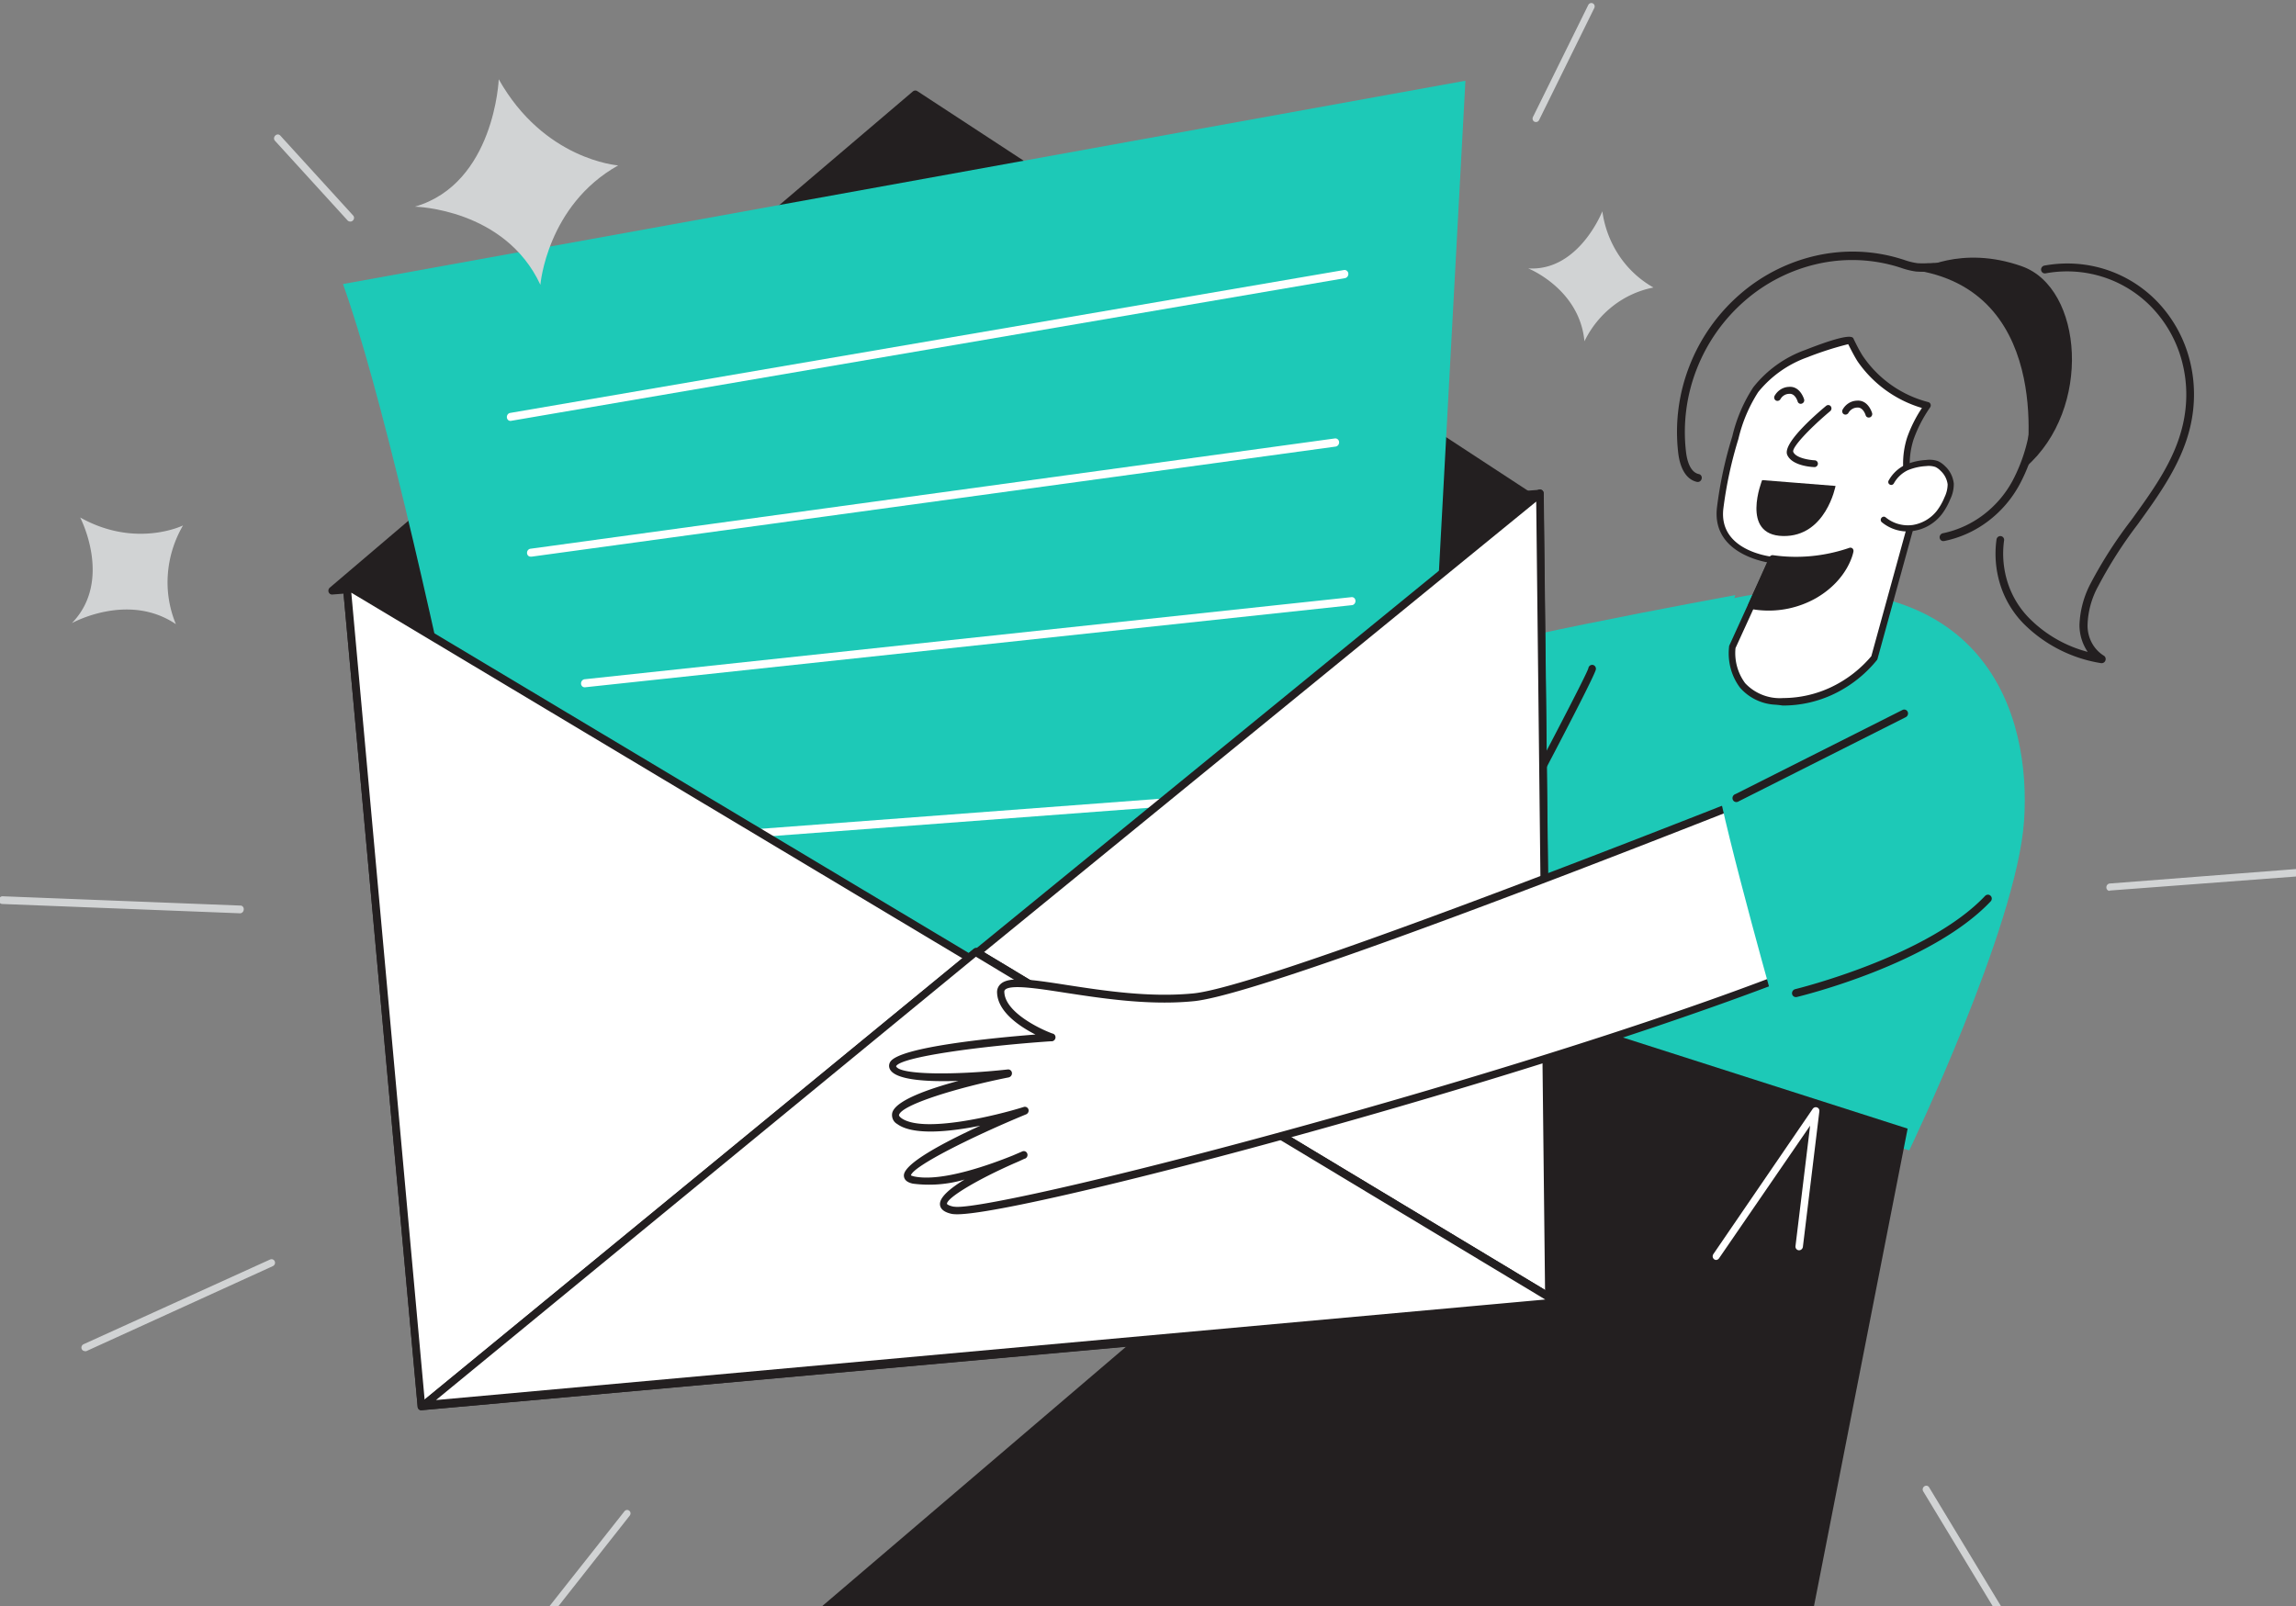 <svg xmlns="http://www.w3.org/2000/svg" width="253" height="177" viewBox="0 0 253 177"><rect x="0" y="0" width="253" height="177" fill="#808080" stroke="none"/><g><g clip-path="url(#clip-1:1787)"><g><path fill="#fff" d="M183.594 220.854l4.33-27.917-19.945-5.079-5.075 31.38"/></g><g><path fill="#231f20" d="M162.849 219.67a.394.394 0 0 1-.267-.159.424.424 0 0 1-.075-.31l5.077-31.39a.439.439 0 0 1 .347-.367.368.368 0 0 1 .17.012l19.956 5.08c.097.026.18.087.234.173.053.085.074.189.058.292l-4.326 27.886a.447.447 0 0 1-.315.356.404.404 0 0 1-.312-.042.395.395 0 0 1-.185-.259.435.435 0 0 1-.005-.165l4.254-27.5-19.159-4.877-4.993 30.91a.447.447 0 0 1-.163.272.416.416 0 0 1-.296.089z"/></g><g><path fill="#fff" d="M83.877 198.6l27.01-26.538 20.369 7.264-30.225 25.745"/></g><g><path fill="#231f20" d="M100.978 205.505a.398.398 0 0 1-.275-.156.406.406 0 0 1-.086-.31.44.44 0 0 1 .159-.288l29.644-25.26-19.444-6.936L84.16 198.91a.442.442 0 0 1-.302.12.414.414 0 0 1-.293-.124.43.43 0 0 1-.109-.306.46.46 0 0 1 .134-.305l27.056-26.532a.423.423 0 0 1 .204-.112.396.396 0 0 1 .228.014l20.369 7.255a.423.423 0 0 1 .172.128.441.441 0 0 1 .09.2.462.462 0 0 1-.15.409l-30.22 25.717a.454.454 0 0 1-.167.107.428.428 0 0 1-.193.024z"/></g><g><path fill="#1dc9b7" d="M191.21 65.588s-32.866 6.013-32.716 7.316c.15 1.304 3.47 25.5 3.47 25.5l20.418-3.254z"/></g><g><path fill="#1dc9b7" d="M192.479 65.646s-10.428 1.847-17.063 4.943c-6.634 3.096-9.71 42.397-9.71 42.397l44.675 13.8s11.828-24.606 12.65-36.267c.822-11.66-4.132-28.77-30.552-24.873z"/></g><g><path fill="#231f20" d="M165.443 93.38a.337.337 0 0 1-.154-.015.417.417 0 0 1-.195-.256.46.46 0 0 1 .037-.331c3.852-7.26 9.674-18.336 9.892-19.126a.448.448 0 0 1 .163-.287.42.42 0 0 1 .308-.087c.11.015.21.074.277.164a.45.45 0 0 1 .083.322c-.088.726-7.017 13.85-9.993 19.416a.443.443 0 0 1-.183.163.409.409 0 0 1-.235.036z"/></g><g><path fill="#fff" d="M195.3 61.664l-4.41 9.661s-.8 5.913 5.606 5.992c1.895.002 3.781-.431 5.522-1.268a13.486 13.486 0 0 0 4.545-3.57l4.846-17.61a5.267 5.267 0 0 1-1.315-3.587 9.054 9.054 0 0 1 .444-2.978 15.352 15.352 0 0 1 1.87-3.639 12.931 12.931 0 0 1-7.317-5.09 21.774 21.774 0 0 1-1.137-2.066c-.158-.331-4.42 1.245-4.871 1.425a12.5 12.5 0 0 0-5.635 3.97 16.537 16.537 0 0 0-2.208 5.267 44.613 44.613 0 0 0-1.673 7.797c-.562 5.037 5.733 5.696 5.733 5.696z"/></g><g><path fill="#231f20" d="M195.652 77.667a5.522 5.522 0 0 1-3.904-1.863c-.96-1.265-1.398-2.881-1.22-4.511a.619.619 0 0 1 .014-.119l4.198-9.195c-1.533-.298-6.048-1.55-5.547-6.02.326-2.66.892-5.29 1.69-7.857a16.922 16.922 0 0 1 2.308-5.412 12.76 12.76 0 0 1 5.738-4.124c4.988-1.961 5.239-1.442 5.326-1.211 0 0 .657 1.396 1.11 2.02a12.464 12.464 0 0 0 7.13 4.945.351.351 0 0 1 .24.237.39.39 0 0 1-.054.345 14.982 14.982 0 0 0-1.826 3.542 8.952 8.952 0 0 0-.42 2.851 4.844 4.844 0 0 0 1.199 3.32.35.35 0 0 1 .106.172.376.376 0 0 1-.003.206l-4.848 17.611a.438.438 0 0 1-.066.14 13.75 13.75 0 0 1-4.68 3.712 12.96 12.96 0 0 1-5.71 1.301c-.25-.04-.52-.066-.781-.09zm-4.414-6.24a5.588 5.588 0 0 0 1.06 3.864 5.24 5.24 0 0 0 4.195 1.642 12.446 12.446 0 0 0 5.314-1.216 13.183 13.183 0 0 0 4.398-3.4l4.772-17.327a5.758 5.758 0 0 1-1.27-3.686 9.439 9.439 0 0 1 .439-3.072 14.55 14.55 0 0 1 1.636-3.269 13.14 13.14 0 0 1-7.05-5.074c-.364-.54-.875-1.562-1.075-1.957a35.89 35.89 0 0 0-4.496 1.443 12.266 12.266 0 0 0-5.422 3.837 16.483 16.483 0 0 0-2.18 5.159 45.093 45.093 0 0 0-1.664 7.722c-.507 4.589 5.147 5.238 5.407 5.271a.344.344 0 0 1 .274.189c.03.052.046.111.049.172a.408.408 0 0 1-.034.18z"/></g><g><path fill="#fff" d="M208.432 53.146c.4-.685.995-1.231 1.7-1.562a6.234 6.234 0 0 1 2.12-.473c.394-.058.793-.02 1.164.108.253.113.48.278.667.484.489.435.803 1.042.885 1.709a3.57 3.57 0 0 1-.368 1.583 7.013 7.013 0 0 1-.874 1.553c-.365.47-.814.863-1.323 1.158a4.394 4.394 0 0 1-1.637.56 4.196 4.196 0 0 1-1.7-.125 4.123 4.123 0 0 1-1.498-.791"/></g><g><path fill="#231f20" d="M209.8 58.556a4.486 4.486 0 0 1-2.44-1.002.33.33 0 0 1-.117-.226.357.357 0 0 1 .299-.382.313.313 0 0 1 .242.072c.408.336.88.584 1.388.728a3.9 3.9 0 0 0 1.572.116 4.23 4.23 0 0 0 2.698-1.59c.34-.455.62-.952.832-1.48.216-.441.332-.925.34-1.413a2.476 2.476 0 0 0-.786-1.501 1.918 1.918 0 0 0-.567-.414 2.304 2.304 0 0 0-1.015-.095 6.077 6.077 0 0 0-2.008.449 3.472 3.472 0 0 0-1.546 1.447.348.348 0 0 1-.2.167.319.319 0 0 1-.25-.028.302.302 0 0 1-.16-.199.33.33 0 0 1 .04-.26 4.14 4.14 0 0 1 1.882-1.742 6.753 6.753 0 0 1 2.224-.507 2.89 2.89 0 0 1 1.32.123c.287.134.547.318.769.545.544.495.89 1.18.974 1.932a3.809 3.809 0 0 1-.395 1.735 7.381 7.381 0 0 1-.917 1.635c-.394.506-.878.93-1.426 1.248a4.758 4.758 0 0 1-1.764.606 4.42 4.42 0 0 1-.99.036z"/></g><g><path fill="#231f20" d="M193.007 66.735c2.339.468 4.791.085 6.942-1.084 3.432-1.976 3.948-4.83 3.948-4.83a18.155 18.155 0 0 1-8.58.74z"/></g><g><path fill="#231f20" d="M193.903 67.248a7.124 7.124 0 0 1-1.005-.154.35.35 0 0 1-.239-.197.378.378 0 0 1 0-.319l2.307-5.16a.411.411 0 0 1 .165-.18.384.384 0 0 1 .233-.052c2.793.404 5.662.133 8.38-.793a.366.366 0 0 1 .365.034.369.369 0 0 1 .108.157.391.391 0 0 1 .018.193c-.016.128-.58 3.097-4.128 5.146a10.593 10.593 0 0 1-6.204 1.325zm-.38-.814c2.122.31 4.307-.093 6.234-1.15a7.869 7.869 0 0 0 3.553-3.944c-2.547.749-5.197.97-7.792.648z"/></g><g><path fill="#fff" d="M201.43 45.017s-4.604 3.85-4.16 4.952c.446 1.104 2.72 1.111 2.72 1.111"/></g><g><path fill="#231f20" d="M199.647 51.462c-.704-.066-2.264-.323-2.705-1.324-.534-1.198 2.812-4.182 4.278-5.407a.376.376 0 0 1 .272-.088.345.345 0 0 1 .244.136.38.38 0 0 1 .073.277.402.402 0 0 1-.138.257c-2.344 1.973-4.252 4.03-4.068 4.493.304.705 1.879.904 2.374.924.096.007.185.051.248.124a.386.386 0 0 1 .093.268.393.393 0 0 1-.25.336.359.359 0 0 1-.141.022z"/></g><g><path fill="#231f20" d="M194.174 52.912l8.088.643s-1.054 5.615-5.793 5.52c-4.738-.097-2.295-6.163-2.295-6.163z"/></g><g><path fill="#fff" d="M203.364 45.32c.136-.229.325-.419.55-.552.225-.132.477-.203.732-.205.954-.068 1.293 1.113 1.293 1.113"/></g><g><path fill="#231f20" d="M205.892 46.017a.35.35 0 0 1-.314-.256s-.262-.895-.917-.843a1.11 1.11 0 0 0-.546.15 1.18 1.18 0 0 0-.414.404.4.4 0 0 1-.217.199.366.366 0 0 1-.286-.01.359.359 0 0 1-.182-.21.392.392 0 0 1 .015-.286c.158-.297.39-.548.671-.725.281-.178.6-.275.926-.283 1.224-.094 1.644 1.303 1.661 1.366a.388.388 0 0 1-.03.291.398.398 0 0 1-.222.19z"/></g><g><path fill="#fff" d="M195.87 43.798c.135-.228.325-.418.55-.55.224-.133.477-.204.732-.206.955-.076 1.292 1.113 1.292 1.113"/></g><g><path fill="#231f20" d="M198.398 44.504a.35.35 0 0 1-.314-.264s-.261-.895-.917-.835c-.19 0-.38.051-.548.148-.168.098-.31.238-.412.407a.4.4 0 0 1-.218.198.366.366 0 0 1-.285-.01.367.367 0 0 1-.183-.214.401.401 0 0 1 .016-.29c.16-.296.392-.545.673-.723.28-.177.6-.275.924-.285 1.224-.094 1.643 1.312 1.661 1.366a.377.377 0 0 1-.027.293.388.388 0 0 1-.225.188.315.315 0 0 1-.145.021z"/></g><g><path fill="#231f20" d="M210.205 124.386l-17.649 90.012-106.738-33.304 82.223-70.204z"/></g><g><path fill="#231f20" d="M168.82 54.873L36.603 65.096l64.248-54.687z"/></g><g><path fill="#231f20" d="M36.556 65.523a.398.398 0 0 1-.222-.093.416.416 0 0 1-.132-.206.448.448 0 0 1 .144-.463l64.244-54.684a.427.427 0 0 1 .244-.099.4.4 0 0 1 .249.066l67.928 44.46a.386.386 0 0 1 .166.202.42.42 0 0 1 .005.27.456.456 0 0 1-.13.232.43.43 0 0 1-.233.117L36.624 65.522zm64.324-54.572L37.912 64.558l129.595-10.02z"/></g><g><path fill="#231f20" d="M170.688 143.803L46.431 154.994 38.219 64.52l131.445-10.115z"/></g><g><path fill="#231f20" d="M46.387 155.422a.387.387 0 0 1-.25-.116.406.406 0 0 1-.115-.255l-8.244-90.484a.458.458 0 0 1 .234-.433.411.411 0 0 1 .168-.048l131.493-10.11a.414.414 0 0 1 .305.106.393.393 0 0 1 .096.138.44.44 0 0 1 .035.168l1.023 89.395a.436.436 0 0 1-.397.447l-124.28 11.19zM38.675 64.91l8.139 89.627 123.451-11.129-1.014-88.52z"/></g><g><path fill="#1dc9b7" d="M59.55 126.926S45.9 53.883 37.793 31.304L161.477 8.897 155.51 119.43z"/></g><g><path fill="#fff" d="M56.217 46.388a.39.39 0 0 1-.245-.117.423.423 0 0 1-.116-.254.466.466 0 0 1 .08-.327.438.438 0 0 1 .276-.18l91.878-15.75a.41.41 0 0 1 .32.082.44.44 0 0 1 .163.297.48.48 0 0 1-.09.338.45.45 0 0 1-.29.18L56.32 46.38z"/></g><g><path fill="#fff" d="M58.437 61.347a.382.382 0 0 1-.25-.119.419.419 0 0 1-.11-.263.458.458 0 0 1 .222-.437.411.411 0 0 1 .157-.052l88.637-12.155a.405.405 0 0 1 .314.095.44.44 0 0 1 .15.302.48.48 0 0 1-.1.333.444.444 0 0 1-.293.168l-88.6 12.132z"/></g><g><path fill="#fff" d="M64.395 75.746a.39.39 0 0 1-.255-.123.43.43 0 0 1-.113-.27.473.473 0 0 1 .23-.439.418.418 0 0 1 .158-.053l84.5-9.049a.389.389 0 0 1 .403.227.442.442 0 0 1 .041.165.463.463 0 0 1-.228.44.409.409 0 0 1-.16.051l-84.5 9.05z"/></g><g><path fill="#fff" d="M66.47 93.544a.398.398 0 0 1-.294-.135.45.45 0 0 1-.11-.318.478.478 0 0 1 .137-.316.424.424 0 0 1 .305-.129l79.888-6.013a.4.4 0 0 1 .306.11c.083.08.131.19.135.31a.484.484 0 0 1-.115.33.435.435 0 0 1-.298.154L66.538 93.54z"/></g><g><path fill="#fff" d="M106.91 105.631L38.22 64.521l8.212 90.473 124.257-11.191-1.024-89.398z"/></g><g><path fill="#231f20" d="M46.387 155.422a.387.387 0 0 1-.25-.116.406.406 0 0 1-.115-.256l-8.244-90.483a.447.447 0 0 1 .418-.482.399.399 0 0 1 .22.058l68.45 40.957 62.547-51.061a.426.426 0 0 1 .213-.096.402.402 0 0 1 .46.41l1.025 89.393a.437.437 0 0 1-.398.447L46.455 155.42zM38.71 65.32l8.105 89.217 123.45-11.129-.987-88.129-62.115 50.687a.425.425 0 0 1-.234.093.4.4 0 0 1-.24-.06z"/></g><g><path fill="#fff" d="M171.649 143.534l-124.95 11.327 60.816-49.952z"/></g><g><path fill="#231f20" d="M46.65 155.29a.399.399 0 0 1-.347-.27.446.446 0 0 1 .144-.494l60.848-49.946a.426.426 0 0 1 .235-.093.4.4 0 0 1 .241.06l64.122 38.607a.413.413 0 0 1 .168.202.451.451 0 0 1-.118.502.434.434 0 0 1-.241.109l-124.977 11.33zm60.886-49.848l-59.493 48.859 122.232-11.08z"/></g><g><path fill="#fff" d="M171.649 143.534l-124.95 11.327 60.816-49.952z"/></g><g><path fill="#231f20" d="M46.65 155.29a.399.399 0 0 1-.347-.27.446.446 0 0 1 .144-.494l60.848-49.946a.426.426 0 0 1 .235-.093.4.4 0 0 1 .241.06l64.122 38.607a.413.413 0 0 1 .168.202.451.451 0 0 1-.118.502.434.434 0 0 1-.241.109l-124.977 11.33zm60.886-49.848l-59.493 48.859 122.232-11.08z"/></g><g><path fill="#d1d3d4" d="M176.565 23.285s-2.59 6.645-8.168 6.296c0 0 5.656 2.25 6.195 8.032a11.025 11.025 0 0 1 3.135-3.884 10.529 10.529 0 0 1 4.47-2.042 11.122 11.122 0 0 1-3.777-3.505 11.67 11.67 0 0 1-1.855-4.897z"/></g><g><path fill="#d1d3d4" d="M8.834 57.032s3.64 6.953-.911 11.644c0 0 6.18-3.454 11.46.113a11.969 11.969 0 0 1-.888-5.492c.136-1.892.71-3.74 1.673-5.388 0 0-5.202 2.563-11.334-.877z"/></g><g><path fill="#d1d3d4" d="M54.958 8.737s-.456 11.475-9.232 14.04c0 0 9.908.201 13.82 8.607 0 0 .717-8.749 8.572-13.155-.066-.006-8.163-.607-13.16-9.492z"/></g><g><path fill="#fff" d="M210.386 81.052s-68.756 27.83-78.831 28.851c-10.076 1.022-21.366-3.468-21.253-.52.112 2.95 5.559 4.92 5.559 4.92s-18.144 1.24-17.45 3.27c.696 2.03 12.71.695 12.71.695s-15.051 2.999-12.01 5.24c3.042 2.24 13.876-1.145 13.876-1.145s-16.454 6.78-12.296 7.657c4.159.876 12.182-2.773 12.182-2.773s-12.477 5.197-7.853 6.116c4.624.92 77.528-18.201 102.716-30.529"/></g><g><path fill="#231f20" d="M105.11 133.812l-.182-.017c-.862-.176-1.323-.532-1.352-1.056-.047-.787 1.124-1.773 2.705-2.738a13.82 13.82 0 0 1-5.69.45c-.631-.137-.967-.42-.989-.866-.076-1.31 4.348-3.653 8.42-5.523-3.337.67-7.403 1.107-9.163-.188a1.087 1.087 0 0 1-.465-.51 1.173 1.173 0 0 1-.077-.706c.323-1.343 3.894-2.617 7.294-3.533-3.463.119-7.132-.077-7.595-1.39a.788.788 0 0 1-.04-.364.817.817 0 0 1 .127-.348c1.04-1.642 11.383-2.647 15.994-3.007-1.703-.863-4.14-2.474-4.227-4.594a1.195 1.195 0 0 1 .388-.972c.947-.877 3.474-.484 7.321.111 4.063.624 9.083 1.398 13.935.921 9.897-1.003 78.026-28.549 78.707-28.824a.416.416 0 0 1 .323.005.416.416 0 0 1 .203.566.445.445 0 0 1-.236.23c-2.814 1.136-68.926 27.87-78.941 28.88-4.922.496-10.058-.297-14.187-.927-3.08-.48-5.986-.925-6.62-.341a.317.317 0 0 0-.093.278c.087 2.19 3.842 4.028 5.292 4.555a.4.4 0 0 1 .27.168.433.433 0 0 1 .07.32.454.454 0 0 1-.173.285.42.42 0 0 1-.314.082c-7.811.53-16.562 1.728-17.073 2.75.376.99 6.669.98 12.288.358a.418.418 0 0 1 .317.083.418.418 0 0 1 .159.292.46.46 0 0 1-.381.503c-5.595 1.11-11.79 3.009-12.061 4.14-.014.111.138.247.237.326 2.362 1.742 10.558-.281 13.514-1.213a.412.412 0 0 1 .513.274.447.447 0 0 1-.259.54c-5.96 2.46-12.472 5.719-12.696 6.732.113.045.23.082.348.111 3.1.655 8.58-1.38 10.888-2.31l1.048-.45a.405.405 0 0 1 .535.233.424.424 0 0 1-.002.325.444.444 0 0 1-.226.235c-.067-.006-.482.225-1.12.487-4.149 1.82-7.542 3.85-7.497 4.514 0 0 .13.177.705.292l.208.02c2.495.233 20.235-3.775 43.312-10.309 12.614-3.566 43.6-12.672 58.992-20.203a.425.425 0 0 1 .336-.044.402.402 0 0 1 .25.223.44.44 0 0 1-.095.495.435.435 0 0 1-.147.098c-24.287 11.844-96.219 31.167-102.797 30.551z"/></g><g><path fill="#1dc9b7" d="M195.143 109.495s-6.957-24.803-6.005-25.04c.952-.238 21.326-11.213 22.78-10.108 1.453 1.106 5.032 20.119 2.522 25.358-2.51 5.24-19.297 9.79-19.297 9.79z"/></g><g><path fill="#231f20" d="M197.843 109.887a.414.414 0 0 1-.24-.107.431.431 0 0 1-.13-.232.467.467 0 0 1 .342-.532c.148-.038 14.578-3.565 20.925-10.277a.447.447 0 0 1 .305-.136.409.409 0 0 1 .301.123.411.411 0 0 1 .13.308.451.451 0 0 1-.13.317c-6.53 6.903-20.762 10.388-21.36 10.532a.41.41 0 0 1-.143.004z"/></g><g><path fill="#231f20" d="M214.095 59.635a.405.405 0 0 1-.26-.137.43.43 0 0 1-.104-.281.46.46 0 0 1 .102-.29.443.443 0 0 1 .259-.157 11.132 11.132 0 0 0 4.463-2.035 11.646 11.646 0 0 0 3.232-3.79 18.222 18.222 0 0 0 2.04-9.846c-.073-3.253-1.06-6.382-2.842-9.013a9.87 9.87 0 0 0-3.436-3.043 9.835 9.835 0 0 0-4.438-1.15l-.615.03a8.944 8.944 0 0 1-1.384 0 8.421 8.421 0 0 1-1.628-.402l-.347-.11a17.293 17.293 0 0 0-8.846-.331 18.372 18.372 0 0 0-8.056 4.095 19.207 19.207 0 0 0-5.273 7.509 19.001 19.001 0 0 0-1.184 9.064c.095.873.41 2.277 1.414 2.5a.399.399 0 0 1 .269.188.422.422 0 0 1 .045.334.46.46 0 0 1-.194.28.433.433 0 0 1-.326.06c-1.118-.25-1.85-1.39-2.063-3.226a19.925 19.925 0 0 1 1.228-9.52 20.144 20.144 0 0 1 5.53-7.891 19.268 19.268 0 0 1 8.459-4.303c3.103-.691 6.3-.57 9.29.351l.364.112c.484.177.985.302 1.497.373.413.027.827.026 1.242-.005.215.02.43-.029.648-.026 1.69.018 3.338.437 4.817 1.224 1.48.787 2.75 1.922 3.71 3.315 1.896 2.763 2.95 6.06 3.036 9.49a19.102 19.102 0 0 1-2.176 10.342 12.542 12.542 0 0 1-3.491 4.089 11.987 11.987 0 0 1-4.821 2.189z"/></g><g><path fill="#231f20" d="M211.375 29.83s4.681-2.878 11.425-.48c6.744 2.399 7.776 15.72.425 22.127 0 0 3.343-19.018-11.85-21.648z"/></g><g><path fill="#231f20" d="M231.55 73.087l-.04-.003a15.496 15.496 0 0 1-8.523-4.347 10.698 10.698 0 0 1-2.556-4.238 11.395 11.395 0 0 1-.433-5.038.447.447 0 0 1 .17-.294.418.418 0 0 1 .594.09.425.425 0 0 1 .068.325 10.492 10.492 0 0 0 .402 4.63 9.852 9.852 0 0 0 2.35 3.898 14.085 14.085 0 0 0 6.465 3.734 5.276 5.276 0 0 1-.907-2.973c.06-1.612.493-3.2 1.26-4.63a48.442 48.442 0 0 1 4.449-6.92c2.46-3.4 4.78-6.607 5.68-10.504.523-2.25.51-4.58-.04-6.784a13.61 13.61 0 0 0-3.108-5.865 12.93 12.93 0 0 0-5.453-3.58 13.056 13.056 0 0 0-6.529-.46.414.414 0 0 1-.314-.072.432.432 0 0 1-.09-.606.446.446 0 0 1 .278-.179c2.337-.428 4.72-.26 6.94.488a13.742 13.742 0 0 1 5.798 3.806 14.464 14.464 0 0 1 3.303 6.236c.582 2.345.595 4.821.038 7.213-.945 4.072-3.433 7.502-5.835 10.83a48.133 48.133 0 0 0-4.314 6.762 9.424 9.424 0 0 0-1.17 4.221c-.02.693.134 1.373.446 1.974a3.76 3.76 0 0 0 1.336 1.457c.085.047.15.124.185.217a.462.462 0 0 1-.165.535.426.426 0 0 1-.277.078z"/></g><g><path fill="#231f20" d="M191.362 88.392a.415.415 0 0 1-.299-.092.432.432 0 0 1-.153-.277.467.467 0 0 1 .332-.51l18.395-9.267a.419.419 0 0 1 .572.2.439.439 0 0 1 .012.34.46.46 0 0 1-.228.256L191.6 88.31a.449.449 0 0 1-.237.082z"/></g><g/><g><path fill="#d1d3d4" d="M.213 99.626a.365.365 0 0 1-.26-.151.454.454 0 0 1 .069-.598.377.377 0 0 1 .288-.097l26.183 1.024a.338.338 0 0 1 .277.13.4.4 0 0 1 .075.146c.015.055.02.112.012.17a.457.457 0 0 1-.132.29.383.383 0 0 1-.279.115L.263 99.63z"/></g><g/><g><path fill="#d1d3d4" d="M54.135 186.078a.353.353 0 0 1-.198-.078.387.387 0 0 1-.133-.262.42.42 0 0 1 .085-.291l14.902-18.863a.406.406 0 0 1 .261-.166.367.367 0 0 1 .385.2.392.392 0 0 1 .015.31.413.413 0 0 1-.082.138L54.51 185.933a.399.399 0 0 1-.169.126.372.372 0 0 1-.205.02z"/></g><g/><g><path fill="#d1d3d4" d="M9.308 148.901a.366.366 0 0 1-.307-.237.39.39 0 0 1 .002-.302.409.409 0 0 1 .212-.217l20.554-9.336a.38.38 0 0 1 .505.204.398.398 0 0 1 .002.304.416.416 0 0 1-.21.223L9.51 148.911a.373.373 0 0 1-.2-.01z"/></g><g/><g><path fill="#d1d3d4" d="M169.205 13.447a.355.355 0 0 1-.285-.195.41.41 0 0 1 0-.36L175.024.528a.397.397 0 0 1 .22-.178.36.36 0 0 1 .453.229.404.404 0 0 1-.009.285l-6.108 12.396a.391.391 0 0 1-.162.151.361.361 0 0 1-.213.035z"/></g><g/><g><path fill="#d1d3d4" d="M232.44 98.183a.358.358 0 0 1-.236-.117.398.398 0 0 1-.1-.256.436.436 0 0 1 .226-.397.382.382 0 0 1 .148-.042l20.687-1.604a.372.372 0 0 1 .277.1.411.411 0 0 1 .103.438.435.435 0 0 1-.202.238.382.382 0 0 1-.148.043l-20.69 1.559z"/></g><g/><g><path fill="#d1d3d4" d="M222.728 181.944a.347.347 0 0 1-.277-.18l-10.535-17.413a.404.404 0 0 1-.04-.297.42.42 0 0 1 .311-.307.363.363 0 0 1 .282.059.36.36 0 0 1 .1.108l10.533 17.421a.384.384 0 0 1 .044.298.415.415 0 0 1-.177.248.399.399 0 0 1-.24.063z"/></g><g/><g><path fill="#d1d3d4" d="M38.535 24.41a.357.357 0 0 1-.237-.118l-8.024-8.804a.4.4 0 0 1-.074-.287.423.423 0 0 1 .142-.267.393.393 0 0 1 .277-.116.359.359 0 0 1 .266.123l8.024 8.804a.369.369 0 0 1 .103.281.403.403 0 0 1-.13.278.382.382 0 0 1-.162.099.359.359 0 0 1-.185.006z"/></g><g><path fill="#fff" d="M189.086 138.862a.39.39 0 0 1-.3-.184.41.41 0 0 1-.051-.316.44.44 0 0 1 .066-.151l10.941-15.998a.424.424 0 0 1 .217-.166.39.39 0 0 1 .265.005c.086.03.157.09.203.168a.41.41 0 0 1 .05.267l-1.812 14.92a.446.446 0 0 1-.156.288.414.414 0 0 1-.304.097.391.391 0 0 1-.273-.151.423.423 0 0 1-.084-.31l1.612-13.271-10.038 14.62a.438.438 0 0 1-.148.132.411.411 0 0 1-.188.05z"/></g></g></g></svg>